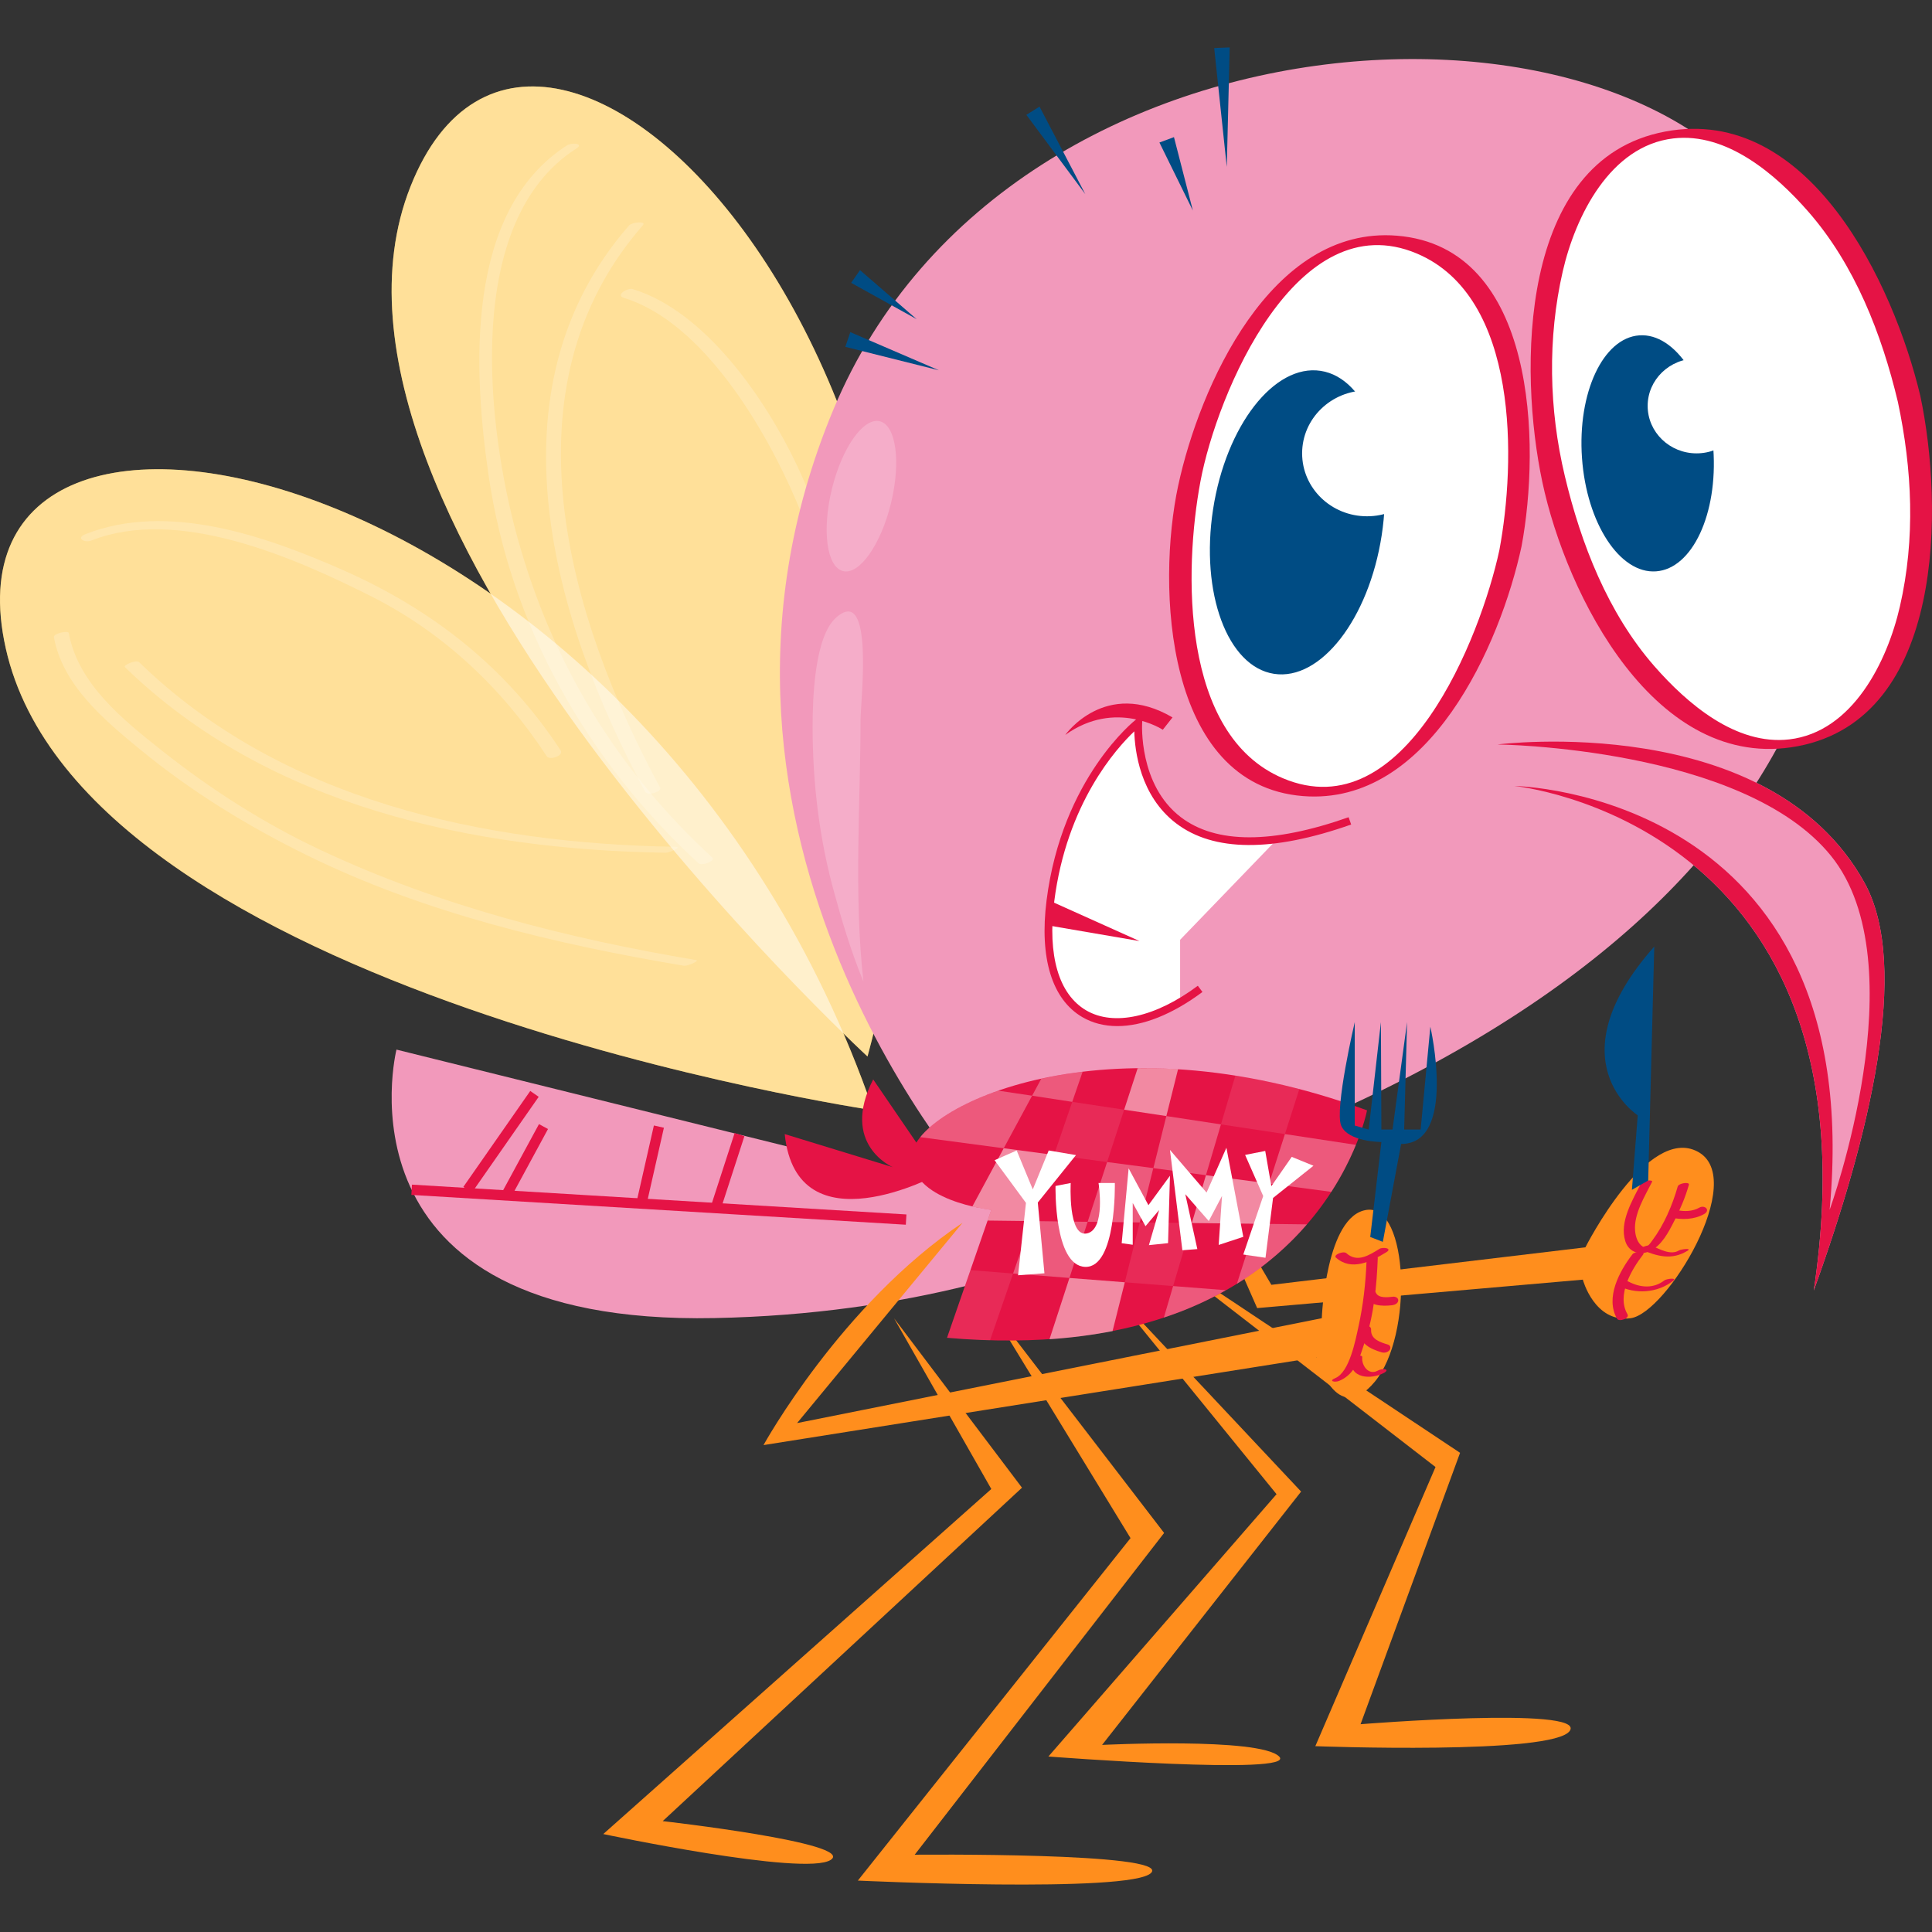 <svg width="160" height="160" viewBox="0 0 160 160" fill="none" xmlns="http://www.w3.org/2000/svg">
<rect x="0" y="0" width="160" height="160" fill="#333333" stroke="none"/>
<g clip-path="url(#clip0_18_230)">
<path d="M71.843 87.493C71.843 87.493 23.2 42.664 33.997 15.444C44.793 -11.776 86.846 32.19 71.843 87.493Z" fill="#FFC033"/>
<path d="M72.314 91.944C72.314 91.944 6.879 82.275 0.479 53.699C-5.92 25.123 53.586 37.791 72.314 91.944Z" fill="#FFC033"/>
<path opacity="0.5" d="M71.843 87.493C71.843 87.493 23.2 42.664 33.997 15.444C44.793 -11.776 86.846 32.19 71.843 87.493Z" fill="white"/>
<path opacity="0.5" d="M72.314 91.944C72.314 91.944 6.879 82.275 0.479 53.699C-5.92 25.123 53.586 37.791 72.314 91.944Z" fill="white"/>
<path opacity="0.2" d="M58.996 71.029C51.081 63.752 45.746 54.972 42.854 44.527C40.333 35.421 38.297 18.341 47.719 12.308C48.418 11.86 47.322 11.805 46.976 12.027C38.491 17.46 39.194 30.596 40.453 39.299C42.272 51.871 48.645 63.028 57.844 71.487C58.129 71.748 59.275 71.285 58.996 71.029Z" fill="white"/>
<path opacity="0.2" d="M54.672 65.237C47.053 51.161 41.46 32.125 53.24 18.656C53.567 18.283 52.339 18.396 52.101 18.668C40.242 32.225 45.749 51.364 53.438 65.567C53.646 65.953 54.833 65.533 54.672 65.237Z" fill="white"/>
<path opacity="0.2" d="M51.661 24.666C58.241 26.674 63.417 35.58 65.93 41.455C68.872 48.33 69.511 56.054 69.834 63.438C69.854 63.887 71.091 63.623 71.068 63.107C70.698 54.648 69.67 46.313 66.019 38.58C63.448 33.133 58.457 25.792 52.403 23.944C51.968 23.812 50.947 24.448 51.661 24.666Z" fill="white"/>
<path opacity="0.2" d="M4.462 52.76C5.19 56.745 8.61 59.603 11.585 62.051C15.834 65.544 20.478 68.397 25.408 70.821C35.172 75.623 45.961 78.182 56.634 79.978C56.919 80.026 57.976 79.566 57.651 79.511C46.943 77.709 36.433 75.036 26.573 70.406C21.876 68.202 17.494 65.399 13.433 62.183C10.232 59.646 6.468 56.652 5.696 52.429C5.651 52.187 4.408 52.468 4.462 52.76Z" fill="white"/>
<path opacity="0.2" d="M10.352 55.252C22.211 66.796 39.099 70.361 55.143 70.621C55.396 70.625 56.55 70.139 55.947 70.129C40.014 69.871 23.286 66.292 11.517 54.835C11.29 54.615 10.173 55.077 10.352 55.252Z" fill="white"/>
<path opacity="0.2" d="M7.561 44.765C14.729 41.938 24.3 46.141 30.73 49.377C36.745 52.403 41.621 57.031 45.284 62.634C45.515 62.988 46.713 62.581 46.429 62.146C41.929 55.263 35.786 50.455 28.297 47.166C21.921 44.365 13.873 41.558 7.068 44.241C6.267 44.558 6.998 44.987 7.561 44.765Z" fill="white"/>
<path d="M97.29 92.811L104.114 108.331L131.083 105.976C131.083 105.976 132.048 109.581 135.044 109.169C138.039 108.757 144.783 97.628 140.607 95.38C136.433 93.132 131.296 103.299 131.296 103.299L105.29 106.404L97.29 92.811Z" fill="#FF8E1D"/>
<path d="M135.892 98.017C135.199 99.395 134.097 101.192 134.6 102.788C134.894 103.726 135.835 103.996 136.662 103.597C137.624 103.135 138.181 102.042 138.643 101.139C139.135 100.182 139.573 99.156 139.867 98.12C139.945 97.846 139.02 97.983 138.942 98.259C138.503 99.802 137.806 101.433 136.845 102.718C136.65 102.979 136.36 103.444 136.04 103.236C135.609 102.955 135.45 102.393 135.41 101.916C135.297 100.545 136.222 99.056 136.816 97.879C136.924 97.667 136.024 97.753 135.892 98.017Z" fill="#E51345"/>
<path d="M134.778 108.838C133.872 107.263 135.096 105.163 136.067 103.907C136.334 103.56 135.392 103.618 135.197 103.869C134.111 105.274 132.921 107.48 133.917 109.212C134.079 109.493 134.983 109.195 134.778 108.838Z" fill="#E51345"/>
<path d="M133.99 106.458C135.427 107.218 137.268 107.084 138.559 106.076C138.938 105.782 138.009 105.903 137.842 106.033C136.942 106.737 135.833 106.647 134.865 106.135C134.62 106.005 133.859 106.388 133.99 106.458Z" fill="#E51345"/>
<path d="M135.916 103.483C137.244 104.046 138.447 104.389 139.759 103.579C140.151 103.338 139.214 103.455 139.048 103.555C138.356 103.983 137.443 103.444 136.793 103.169C136.612 103.092 136.37 103.161 136.194 103.222C136.172 103.232 135.762 103.418 135.916 103.483Z" fill="#E51345"/>
<path d="M138.33 100.823C139.245 101.031 140.301 101.017 141.133 100.539C141.68 100.223 141.18 99.754 140.727 100.013C140.178 100.328 139.481 100.351 138.873 100.212C138.642 100.157 138.379 100.202 138.214 100.388C138.082 100.535 138.116 100.772 138.33 100.823Z" fill="#E51345"/>
<path d="M135.148 98.536L135.63 92.367C135.63 92.367 128.63 87.848 136.999 78.388L136.497 97.765L135.148 98.536Z" fill="#004C84"/>
<path d="M74.039 109.169L82.096 123.313L49.96 151.888C49.96 151.888 66.656 155.42 68.796 154.028C70.936 152.637 54.883 150.817 54.883 150.817L84.637 123.205L74.039 109.169Z" fill="#FF8E1D"/>
<path d="M81.531 107.58L93.625 127.38L71.043 155.742C71.043 155.742 93.73 156.811 95.337 155.099C96.942 153.388 75.751 153.6 75.751 153.6L96.407 126.952L81.531 107.58Z" fill="#FF8E1D"/>
<path d="M91.271 105.976L107.752 123.527L91.271 144.506C91.271 144.506 104.327 143.861 105.933 145.466C107.537 147.072 86.825 145.466 86.825 145.466L105.718 123.742L91.271 105.976Z" fill="#FF8E1D"/>
<path d="M95.338 103.299L118.883 121.493L108.93 144.611C108.93 144.611 128.729 145.361 130.014 143.326C131.297 141.294 112.676 142.792 112.676 142.792L120.917 120.316L95.338 103.299Z" fill="#FF8E1D"/>
<path d="M32.835 86.924L81.211 98.912C81.211 98.912 54.24 69.352 69.009 33.938C83.778 -1.477 138.575 -2.549 148.207 20.141C157.839 42.832 154.629 73.439 107.752 93.346C107.752 93.346 91.293 108.514 59.186 109.157C27.079 109.797 32.835 86.924 32.835 86.924Z" fill="#F299BB"/>
<path d="M86.089 8.828L89.878 16.075L85 9.512L86.089 8.828Z" fill="#004C84"/>
<path d="M97.223 11.356L98.788 17.438L96.019 11.803L97.223 11.356Z" fill="#004C84"/>
<path d="M101.838 3.928L101.597 13.827L100.555 3.98L101.838 3.928Z" fill="#004C84"/>
<path d="M71.222 22.371L75.912 26.431L70.487 23.424L71.222 22.371Z" fill="#004C84"/>
<path d="M70.419 27.506L77.757 30.666L70.007 28.724L70.419 27.506Z" fill="#004C84"/>
<path d="M34.117 98.106L34.066 98.957L75.016 101.426L75.067 100.576L34.117 98.106Z" fill="#E51345"/>
<path d="M43.914 90.348L38.372 98.294L39.07 98.781L44.612 90.835L43.914 90.348Z" fill="#E51345"/>
<path d="M44.636 93.094L41.54 98.803L42.289 99.209L45.384 93.5L44.636 93.094Z" fill="#E51345"/>
<path d="M54.152 93.207L52.685 99.682L53.515 99.87L54.982 93.395L54.152 93.207Z" fill="#E51345"/>
<path d="M60.839 93.832L58.863 99.923L59.673 100.186L61.649 94.095L60.839 93.832Z" fill="#E51345"/>
<path opacity="0.2" d="M73.784 41.69C72.944 45.117 71.169 47.627 69.819 47.296C68.469 46.965 68.054 43.919 68.895 40.492C69.735 37.065 71.51 34.556 72.86 34.887C74.21 35.217 74.624 38.263 73.784 41.69Z" fill="white"/>
<g opacity="0.2">
<path d="M71.506 81.289C70.423 78.683 69.632 75.915 69.138 74.109C67.86 69.569 67.297 64.884 67.297 60.2C67.297 57.926 67.434 52.679 69.282 51.112C72.408 48.42 71.267 58.07 71.267 59.629C71.267 66.349 70.696 74.075 71.506 81.289Z" fill="white"/>
</g>
<path d="M105.771 69.495L97.732 77.829V83C91.24 86.813 85.807 83.994 86.989 74.62C88.274 64.448 94.264 59.849 94.264 59.849C94.264 59.849 93.48 71.113 105.771 69.495Z" fill="white"/>
<path d="M92.534 84.977C91.47 84.977 90.492 84.733 89.633 84.233C87.121 82.766 86.069 79.338 86.671 74.577C87.957 64.395 94.01 59.639 94.072 59.593L94.636 59.16L94.588 59.869C94.584 59.921 94.279 65.005 97.795 67.677C100.713 69.897 105.386 69.897 111.686 67.679L111.898 68.283C105.381 70.58 100.502 70.547 97.402 68.185C94.409 65.907 93.978 62.154 93.937 60.567C92.465 61.961 88.335 66.52 87.307 74.656C86.74 79.146 87.682 82.349 89.957 83.677C92.241 85.009 95.694 84.247 99.199 81.637L99.583 82.151C97.078 84.017 94.638 84.977 92.534 84.977Z" fill="#E51345"/>
<path d="M86.882 76.652L94.368 77.935L86.989 74.618L86.882 76.652Z" fill="#E51345"/>
<path d="M96.298 60.435C96.298 60.435 92.394 57.868 88.22 60.864C88.22 60.864 91.538 56.155 97.103 59.413L96.298 60.435Z" fill="#E51345"/>
<path d="M150.209 106.873C156.02 68.069 125.409 65.091 125.409 65.091L124.021 61.653C124.021 61.653 146.497 58.777 154.415 73.116C158.255 80.077 154.793 94.186 150.209 106.873Z" fill="#F299BB"/>
<path d="M124.021 61.653C124.021 61.653 146.497 58.777 154.415 73.116C158.255 80.077 154.793 94.186 150.209 106.873C156.02 68.069 125.409 65.091 125.409 65.091C125.409 65.091 154.736 65.547 151.524 100.184C151.524 100.184 158.91 79.861 151.631 70.872C144.355 61.882 124.021 61.653 124.021 61.653Z" fill="#E51345"/>
<path d="M125.092 45.4C122.573 57.916 114.578 66.863 107.234 65.386C99.889 63.911 95.976 52.564 98.493 40.048C101.011 27.532 109.005 18.582 116.349 20.059C123.695 21.537 127.608 32.881 125.092 45.4Z" fill="white"/>
<path d="M124.172 45.559C122.62 52.769 116.346 68.714 106.248 64.452C97.737 60.86 98.055 47.163 99.412 39.889C100.769 32.615 107.385 16.796 117.337 20.996C125.846 24.588 125.53 38.286 124.172 45.559C124.087 46.015 125.922 45.702 126.009 45.238C127.567 36.888 127.297 20.455 115.686 19.519C105.222 18.674 99.327 32.074 97.574 40.21C95.784 48.529 96.442 65.003 107.898 65.927C118.36 66.772 124.259 53.374 126.009 45.238C126.104 44.796 124.274 45.09 124.172 45.559Z" fill="#E51345"/>
<path d="M114.425 44.334C113.356 51.263 109.365 56.398 105.509 55.804C101.654 55.208 99.394 49.111 100.461 42.183C101.53 35.255 105.52 30.119 109.376 30.713C113.232 31.308 115.492 37.406 114.425 44.334Z" fill="#004C84"/>
<path d="M118.585 37.545C118.585 40.424 116.179 42.756 113.212 42.756C110.241 42.756 107.836 40.424 107.836 37.545C107.836 34.667 110.241 32.333 113.212 32.333C116.179 32.333 118.585 34.666 118.585 37.545Z" fill="white"/>
<path d="M158.102 33.03C161.225 46.887 157.165 59.603 149.035 61.434C140.905 63.268 131.783 53.522 128.66 39.667C125.536 25.81 129.596 13.092 137.726 11.261C145.857 9.429 154.979 19.176 158.102 33.03Z" fill="white"/>
<path d="M157.173 33.28C158.365 38.898 158.631 44.598 157.341 50.228C156.291 54.802 153.417 60.625 148.176 61.233C143.744 61.748 139.697 58.242 137.005 55.167C133.157 50.767 130.927 45.03 129.591 39.416C128.272 33.889 128.152 28.012 129.421 22.469C130.471 17.895 133.346 12.072 138.587 11.463C143.017 10.946 147.065 14.453 149.756 17.528C153.605 21.928 155.834 27.665 157.173 33.28C157.275 33.72 159.143 33.245 159.032 32.782C156.816 23.479 149.827 8.647 137.894 10.897C125.676 13.199 125.795 30.804 127.729 39.916C129.714 49.264 137.093 64.02 148.868 61.8C161.086 59.496 160.966 41.895 159.032 32.782C158.94 32.349 157.071 32.804 157.173 33.28Z" fill="#E51345"/>
<path d="M141.89 37.159C142.273 42.556 140.15 47.105 137.146 47.317C134.142 47.532 131.396 43.327 131.014 37.931C130.631 32.533 132.756 27.986 135.76 27.773C138.763 27.559 141.508 31.764 141.89 37.159Z" fill="#004C84"/>
<path d="M144.554 33.616C144.554 35.787 142.741 37.545 140.503 37.545C138.266 37.545 136.452 35.787 136.452 33.616C136.452 31.449 138.266 29.691 140.503 29.691C142.741 29.691 144.554 31.449 144.554 33.616Z" fill="white"/>
<path d="M78.428 110.79L82.096 100.194C82.096 100.194 75.196 99.466 75.538 95.594C75.88 91.72 91.377 83.928 113.212 91.954C113.212 91.954 109.18 113.443 78.428 110.79Z" fill="#E51345"/>
<path opacity="0.1" d="M83.9 105.468L81.992 110.997C80.851 110.971 79.658 110.894 78.432 110.792L80.365 105.187L83.9 105.468Z" fill="white"/>
<path opacity="0.5" d="M93.151 106.192L92.137 110.238C90.518 110.553 88.78 110.784 86.915 110.911L88.567 105.835L93.151 106.192Z" fill="white"/>
<path opacity="0.3" d="M101.514 106.848C99.999 107.708 98.312 108.484 96.387 109.114L97.153 106.507L101.514 106.848Z" fill="white"/>
<path opacity="0.3" d="M108.235 101.397C106.761 103.109 104.863 104.821 102.434 106.32L104.027 101.346L108.235 101.397Z" fill="white"/>
<path opacity="0.3" d="M112.289 94.813C111.838 95.921 111.182 97.266 110.254 98.705L105.1 98.016L106.412 93.919L112.289 94.813Z" fill="white"/>
<path opacity="0.5" d="M97.562 88.544L96.592 92.428L93.099 91.9L94.215 88.468C95.288 88.45 96.404 88.476 97.562 88.544Z" fill="white"/>
<path opacity="0.3" d="M89.658 88.757L88.798 91.252L85.476 90.742L86.234 89.336C87.307 89.098 88.448 88.902 89.658 88.757Z" fill="white"/>
<path opacity="0.1" d="M107.605 90.188L106.412 93.919L101.114 93.118L102.307 89.081C104.011 89.345 105.782 89.711 107.605 90.188Z" fill="white"/>
<path opacity="0.5" d="M105.1 98.016L104.027 101.346L98.704 101.286L99.871 97.326L105.1 98.016Z" fill="white"/>
<path opacity="0.1" d="M93.099 91.9L91.685 96.236L87.29 95.647L88.798 91.252L93.099 91.9Z" fill="white"/>
<path opacity="0.3" d="M101.114 93.118L99.871 97.326L95.518 96.738L96.592 92.428L101.114 93.118Z" fill="white"/>
<path opacity="0.3" d="M95.51 96.738L94.394 101.236H94.385L90.075 101.184L91.685 96.236L95.51 96.738Z" fill="white"/>
<path opacity="0.3" d="M85.476 90.742L83.125 95.094L76.209 94.174C77.248 92.879 79.479 91.431 82.673 90.324L85.476 90.742Z" fill="white"/>
<path opacity="0.5" d="M87.29 95.647L85.399 101.125L81.787 101.082L82.094 100.196C82.094 100.196 81.43 100.128 80.527 99.914L83.125 95.094L87.29 95.647Z" fill="white"/>
<path opacity="0.3" d="M90.075 101.184L88.567 105.834L83.9 105.468L85.399 101.125L90.075 101.184Z" fill="white"/>
<path opacity="0.1" d="M98.704 101.286L97.153 106.507L93.151 106.192L94.385 101.236H94.394L98.704 101.286Z" fill="white"/>
<path d="M77.692 97.26C77.692 97.26 65.98 103.594 64.986 93.919L73.93 96.658C73.93 96.658 69.546 94.787 72.314 89.392L77.692 97.26Z" fill="#E51345"/>
<path d="M82.367 96.084L84.197 95.277L85.531 98.502L86.849 95.277L89.108 95.66L85.945 99.588L86.496 105.448L84.312 105.612L84.966 99.616L82.367 96.084Z" fill="white"/>
<path d="M103.115 95.646L104.781 95.316L105.289 98.233L106.976 95.807L108.776 96.542L105.429 99.209L104.803 104.163L102.964 103.895L104.614 99.051L103.115 95.646Z" fill="white"/>
<path d="M87.414 98.218L88.672 97.97C88.672 97.97 88.43 102.475 90.012 102.147C91.595 101.817 90.976 97.97 90.976 97.97H92.326C92.326 97.97 92.478 105.004 89.87 104.917C87.263 104.831 87.414 98.218 87.414 98.218Z" fill="white"/>
<path d="M92.893 102.957L93.469 96.759L95.108 99.808L96.891 97.373L96.733 102.952L95.147 103.117L95.993 100.212L94.866 101.548L93.808 99.625V103.085L92.893 102.957Z" fill="white"/>
<path d="M97.919 103.541L96.891 95.23L99.922 98.764L101.566 95.052L102.964 102.429L100.926 103.101L101.202 99.041L100.105 101.122L98.162 98.898L99.158 103.444L97.919 103.541Z" fill="white"/>
<path d="M79.712 101.266L66.012 117.853L109.465 109.169C109.465 109.169 109.786 100.623 113.212 100.194C116.635 99.768 117.063 110.578 113.853 114.43C110.643 118.284 109.03 112.408 109.03 112.408L63.23 119.676C63.23 119.676 69.652 108.008 79.712 101.266Z" fill="#FF8E1D"/>
<path d="M110.911 114.357C112.279 113.783 112.592 112.427 113.042 111.089C113.786 108.873 114.012 106.486 114.103 104.164C114.109 104.01 113.184 104.132 113.172 104.416C113.101 106.266 112.895 108.088 112.495 109.9C112.26 110.962 111.766 113.633 110.584 114.128C109.977 114.383 110.554 114.506 110.911 114.357Z" fill="#E51345"/>
<path d="M110.638 104.15C111.923 105.299 113.556 104.471 114.81 103.704C115.346 103.375 114.53 103.249 114.233 103.43C113.371 103.959 112.404 104.593 111.502 103.785C111.257 103.567 110.386 103.924 110.638 104.15Z" fill="#E51345"/>
<path d="M113.011 107.304C113.392 108.169 114.473 108.189 115.286 108.094C115.497 108.07 115.771 107.953 115.795 107.708C115.819 107.48 115.553 107.363 115.362 107.387C114.947 107.435 114.156 107.539 113.943 107.053C113.757 106.627 112.831 106.892 113.011 107.304Z" fill="#E51345"/>
<path d="M112.605 110.181C112.546 111.282 113.507 111.718 114.415 111.992C114.641 112.061 114.916 112.005 115.073 111.817C115.206 111.654 115.162 111.419 114.948 111.353C114.316 111.162 113.505 110.919 113.548 110.116C113.573 109.622 112.628 109.751 112.605 110.181Z" fill="#E51345"/>
<path d="M111.893 112.551C111.73 114.175 113.547 114.279 114.636 113.686C114.723 113.637 114.949 113.471 114.74 113.407C114.539 113.345 114.264 113.418 114.087 113.516C113.343 113.921 112.746 113.09 112.814 112.402C112.843 112.119 111.918 112.308 111.893 112.551Z" fill="#E51345"/>
<path d="M113.477 102.442L114.401 94.576C114.401 94.576 111.632 94.576 111.069 93.213C110.508 91.849 112.194 84.647 112.194 84.647V93.213L113.349 93.546L114.361 84.645L114.401 93.544H115.323L116.528 84.645L116.287 93.544H117.652L118.455 85.027C118.455 85.027 120.682 94.738 116.035 94.738L114.521 102.844L113.477 102.442Z" fill="#004C84"/>
</g>
<defs>
<clipPath id="clip0_18_230">
<rect width="160" height="160" fill="white"/>
</clipPath>
</defs>
</svg>
